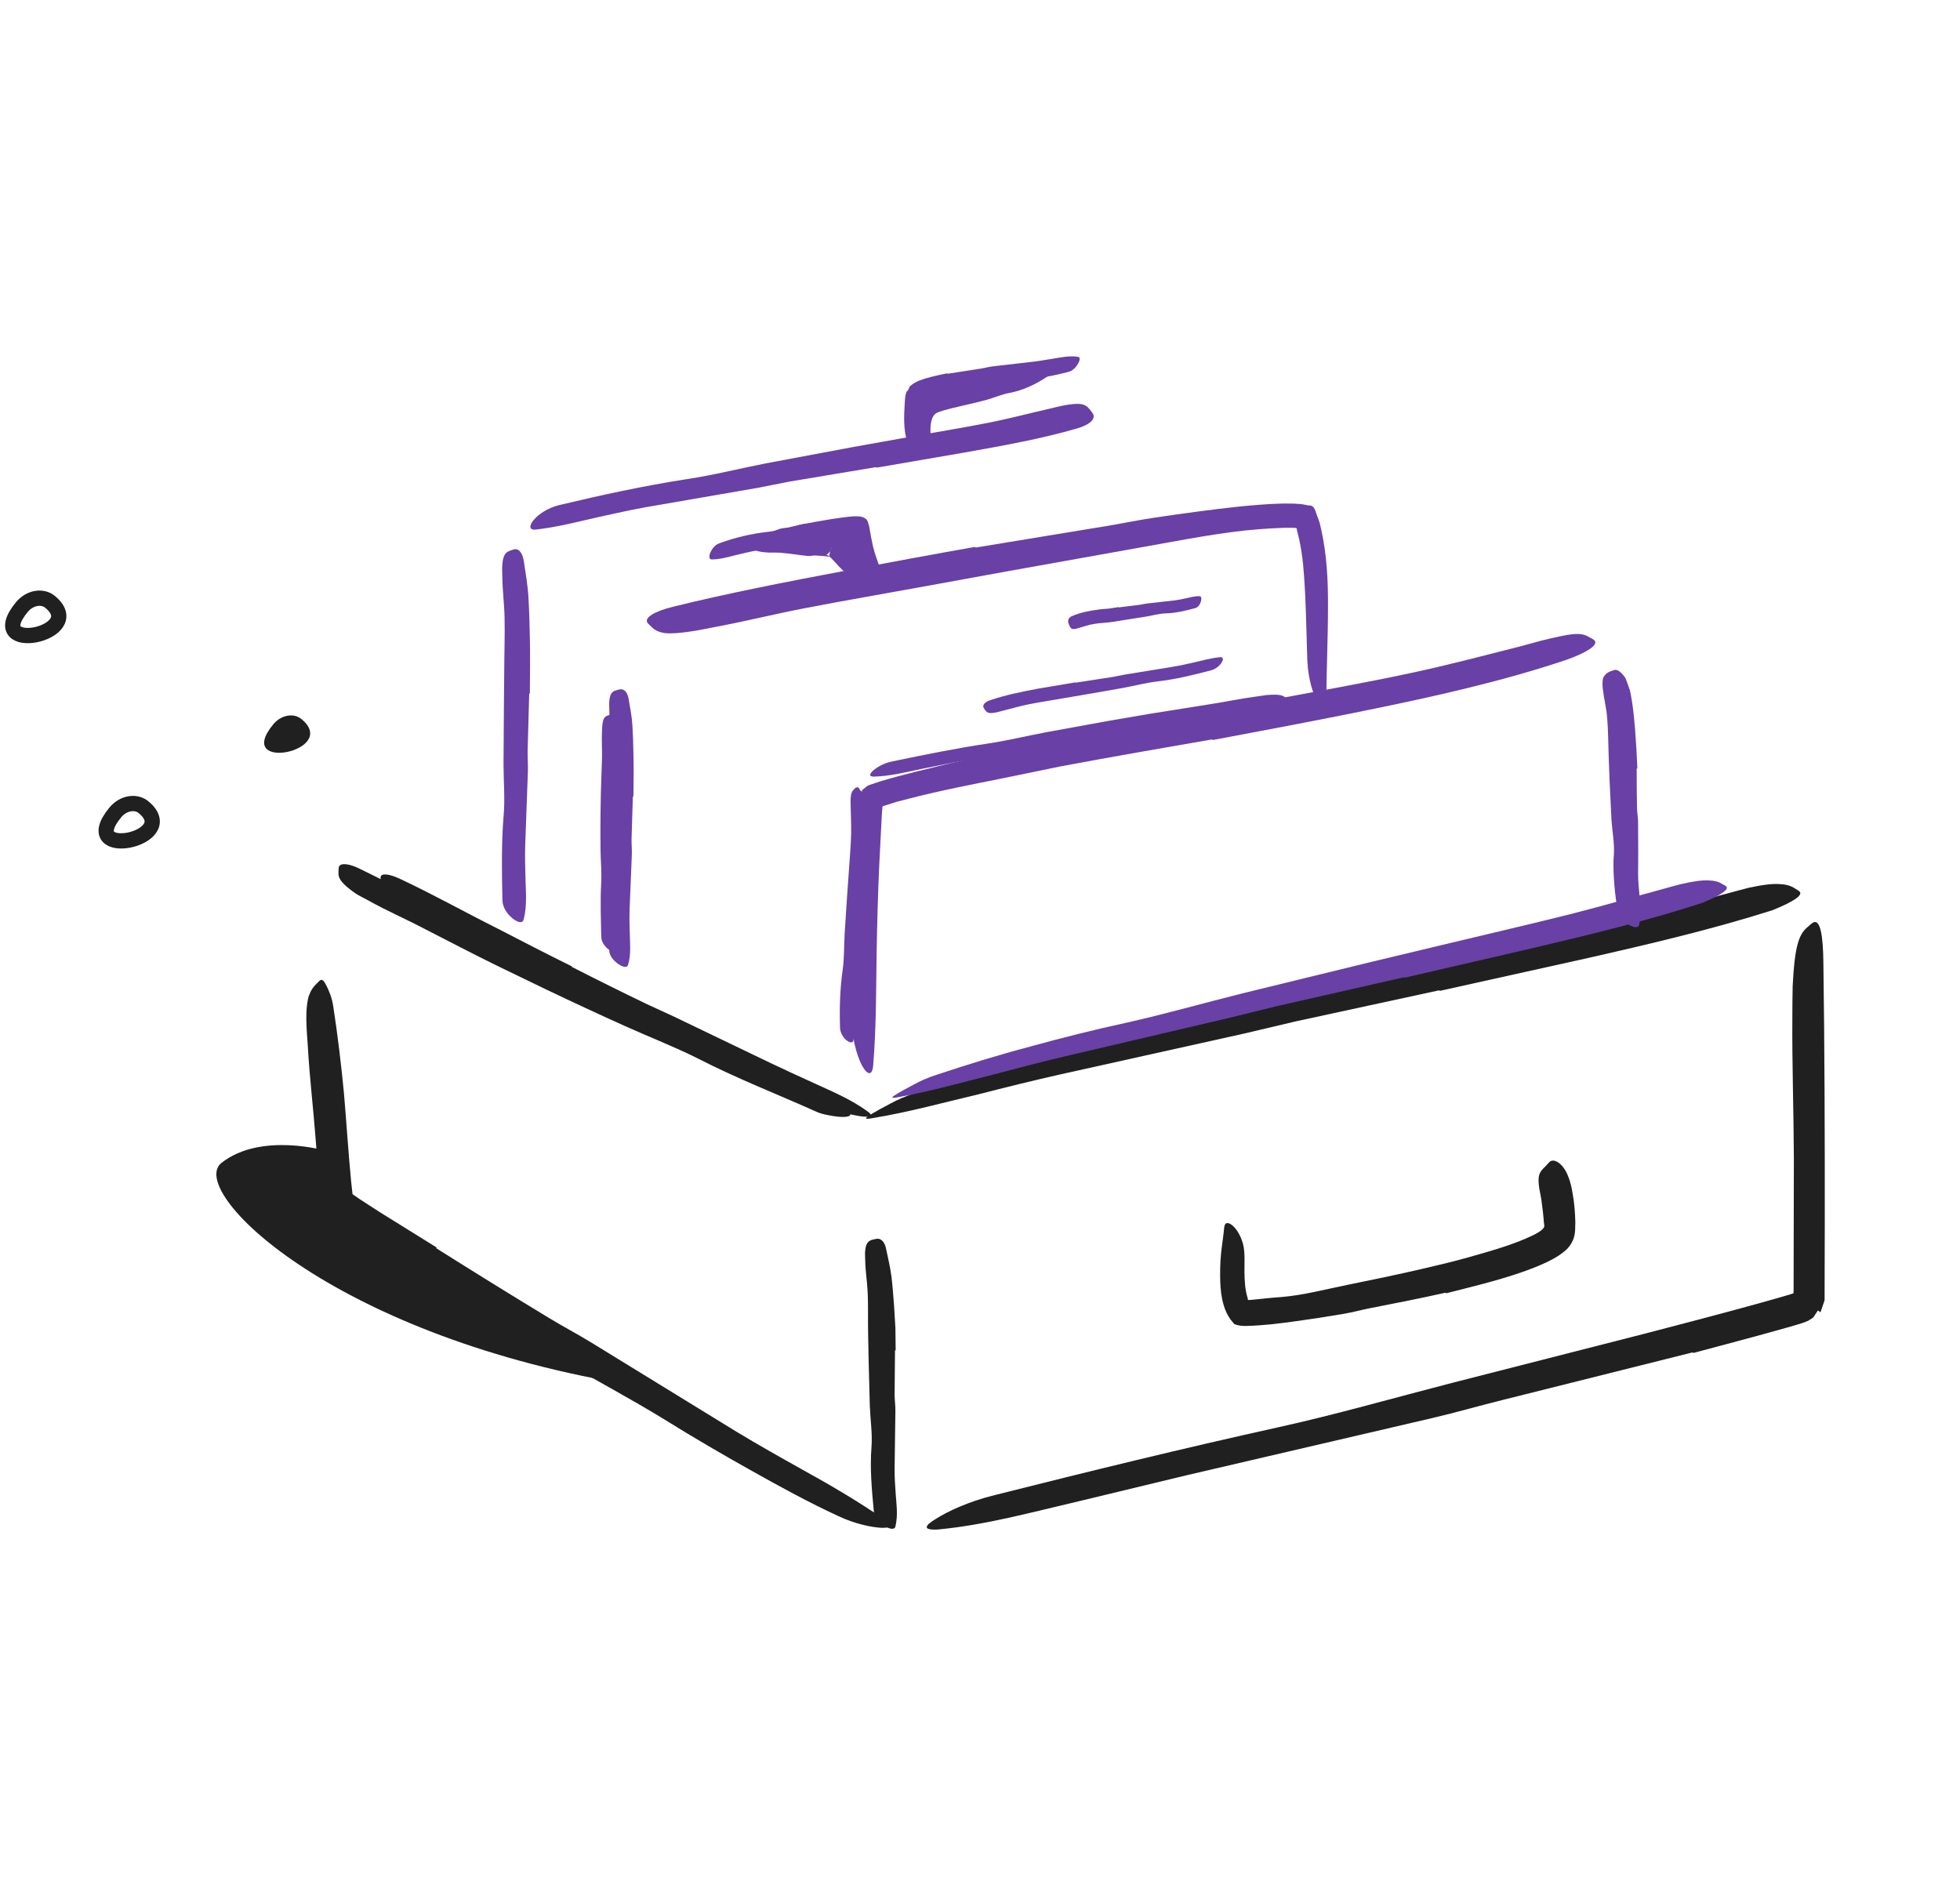 <svg width="154" height="148" viewBox="0 0 154 148" fill="none" xmlns="http://www.w3.org/2000/svg">
<path fill-rule="evenodd" clip-rule="evenodd" d="M88.52 57.493L83.5 58.342L81.677 58.699C79.526 59.082 77.372 59.466 75.223 59.848C74.27 60.039 73.316 60.23 72.371 60.42C71.152 60.668 69.967 60.982 68.662 61.019C68.246 61.023 68.325 60.784 68.627 60.523C68.916 60.278 69.453 59.946 70.142 59.816C72.595 59.309 75.068 58.799 77.588 58.426C79.095 58.198 80.636 57.829 82.166 57.537L87.225 56.616L90.345 56.082C91.924 55.831 93.51 55.579 95.078 55.33C96.299 55.144 97.484 54.884 98.708 54.727L99.511 54.61C100.531 54.532 100.865 54.607 101.083 54.909C101.133 54.978 101.198 55.047 101.226 55.118C101.32 55.357 100.917 55.574 100.208 55.671C98.01 56.01 95.818 56.347 93.585 56.692C91.903 56.967 90.213 57.243 88.527 57.519L88.52 57.493Z" fill="#6940A5"/>
<path fill-rule="evenodd" clip-rule="evenodd" d="M44.93 75.968C46.868 76.959 48.82 77.929 50.784 78.875L52.951 79.873C55.481 81.089 58.013 82.306 60.541 83.521C61.665 84.061 62.807 84.577 63.933 85.091C65.379 85.758 66.86 86.366 68.184 87.336C68.599 87.632 68.423 87.756 67.949 87.735C67.71 87.726 67.404 87.679 67.051 87.601C66.689 87.524 66.27 87.434 65.867 87.234C62.95 85.901 59.938 84.689 57.026 83.2C55.277 82.324 53.387 81.564 51.566 80.735C49.564 79.82 47.573 78.88 45.587 77.927L41.932 76.141C40.089 75.235 38.264 74.27 36.445 73.345C35.037 72.612 33.613 71.969 32.22 71.223C31.912 71.059 31.596 70.929 31.305 70.728C30.204 70.023 29.932 69.68 29.916 69.207C29.912 69.1 29.891 68.984 29.908 68.893C29.961 68.599 30.559 68.647 31.407 69.041C33.918 70.212 36.453 71.632 39.084 72.95C41.023 73.95 42.973 74.965 44.944 75.933L44.93 75.968Z" fill="#202020"/>
<path fill-rule="evenodd" clip-rule="evenodd" d="M67.938 69.689C67.843 70.706 67.748 71.725 67.653 72.74C67.622 73.111 67.629 73.483 67.594 73.854C67.475 75.161 67.355 76.474 67.235 77.778C67.192 78.358 67.168 78.943 67.161 79.52C67.152 80.26 67.183 81.007 67.055 81.738C66.981 82.2 66.041 81.61 66.001 80.742C65.956 79.217 65.994 77.702 66.214 76.179C66.339 75.269 66.311 74.315 66.364 73.381L66.564 70.301L66.699 68.406C66.764 67.45 66.848 66.49 66.875 65.538C66.893 64.798 66.845 64.07 66.839 63.336C66.838 63.174 66.826 63.015 66.832 62.852C66.841 62.551 66.876 62.346 66.946 62.21C66.981 62.142 67.025 62.089 67.082 62.047C67.143 61.946 67.243 61.862 67.331 61.86C67.413 61.851 67.469 61.874 67.497 61.925C67.54 62.015 67.446 61.804 67.488 61.9C67.562 62.066 67.56 62.055 67.584 62.09C67.625 62.149 67.718 62.2 67.807 62.162C67.896 62.07 67.909 62.163 67.944 62.252C67.974 62.337 67.996 62.434 68.01 62.543C68.183 63.846 68.198 65.229 68.136 66.607C68.097 67.632 68.038 68.662 67.972 69.689H67.938Z" fill="#6940A5"/>
<path fill-rule="evenodd" clip-rule="evenodd" d="M48.365 63.333C48.329 64.27 48.308 65.212 48.301 66.154C48.309 66.499 48.318 66.837 48.326 67.184C48.308 68.397 48.289 69.619 48.271 70.83C48.266 71.37 48.285 71.914 48.308 72.451C48.327 73.144 48.407 73.84 48.221 74.556C48.166 74.777 47.926 74.706 47.697 74.502C47.473 74.297 47.252 73.982 47.241 73.598C47.219 72.241 47.155 70.837 47.235 69.423C47.288 68.576 47.199 67.698 47.185 66.832C47.172 65.878 47.176 64.924 47.183 63.969C47.193 63.381 47.203 62.792 47.213 62.206C47.242 61.314 47.271 60.421 47.301 59.537C47.314 58.849 47.265 58.168 47.299 57.483C47.302 57.333 47.303 57.184 47.32 57.032C47.383 56.47 47.48 56.299 47.762 56.214C47.826 56.195 47.891 56.167 47.953 56.16C48.163 56.134 48.313 56.38 48.349 56.787C48.474 57.991 48.465 59.238 48.444 60.502C48.427 61.442 48.411 62.388 48.395 63.332L48.365 63.333Z" fill="#6940A5"/>
<path fill-rule="evenodd" clip-rule="evenodd" d="M74.46 30.503C75.158 30.279 75.859 30.121 76.562 29.975C76.818 29.921 77.061 29.822 77.32 29.783C78.232 29.633 79.161 29.561 80.075 29.444C80.483 29.4 80.883 29.318 81.283 29.26C81.798 29.191 82.318 29.125 82.853 29.146C83.019 29.152 82.99 29.122 82.864 29.18C82.735 29.229 82.531 29.444 82.267 29.605C81.342 30.216 80.383 30.663 79.344 30.867C78.719 30.974 78.116 31.255 77.494 31.422C76.812 31.608 76.116 31.758 75.43 31.921C75.007 32.02 74.585 32.118 74.181 32.235C73.869 32.336 73.612 32.397 73.47 32.532C73.304 32.675 73.201 32.941 73.147 33.232C73.071 33.691 73.123 34.186 73.082 34.698C73.074 34.811 73.066 34.929 73.059 35.038C73.013 35.468 72.909 35.602 72.896 35.689C72.89 35.709 72.886 35.735 72.885 35.747C72.886 35.789 72.893 35.611 72.774 35.316C72.531 34.426 71.777 33.62 72.203 32.139C72.305 31.872 72.47 31.577 72.722 31.357C72.952 31.132 73.221 31.01 73.383 30.922C73.758 30.725 74.096 30.599 74.446 30.465L74.46 30.503Z" fill="#6940A5"/>
<path fill-rule="evenodd" clip-rule="evenodd" d="M65.15 43.708C65.174 43.808 65.138 43.729 65.113 43.748C65.083 43.743 65.07 43.73 65.026 43.726C64.932 43.719 64.855 43.697 64.742 43.69C64.528 43.67 64.288 43.655 64.042 43.642C63.857 43.637 63.688 43.699 63.495 43.682C62.823 43.625 62.1 43.489 61.388 43.437C61.07 43.402 60.761 43.426 60.448 43.417C60.047 43.396 59.628 43.371 59.214 43.188C59.088 43.134 59.109 43.188 59.207 43.133C59.308 43.094 59.458 42.822 59.644 42.647C60.295 41.954 60.984 41.507 61.806 41.469C62.298 41.468 62.766 41.212 63.275 41.146C63.84 41.081 64.412 41.076 65.087 41.17C65.468 41.208 66.192 41.431 66.522 41.866C67.054 42.512 67.053 43.14 67.145 43.657C67.202 44.067 67.272 44.442 67.22 44.832C67.213 44.917 67.21 44.999 67.196 45.084C67.152 45.401 67.066 45.535 67.078 45.604C67.077 45.621 67.082 45.641 67.085 45.649C67.11 45.67 67.024 45.576 66.794 45.391C66.519 45.096 66.198 44.777 65.898 44.489C65.646 44.192 65.376 43.927 65.204 43.749C65.133 43.694 65.068 43.631 65.012 43.62C64.983 43.612 64.959 43.594 64.947 43.603L64.929 43.605C64.918 43.613 64.928 43.603 64.962 43.574C64.988 43.549 64.996 43.549 65.014 43.534C65.071 43.493 65.141 43.415 65.176 43.37C65.199 43.349 65.221 43.32 65.24 43.283C65.234 43.292 65.231 43.308 65.231 43.308V43.309V43.31C65.208 43.38 65.434 42.696 65.338 42.986L65.337 42.988L65.336 42.991L65.333 42.998L65.322 43.023L65.303 43.075L65.234 43.282C65.194 43.422 65.166 43.563 65.15 43.705V43.708Z" fill="#6940A5"/>
<path fill-rule="evenodd" clip-rule="evenodd" d="M34.273 98.07C37.209 99.921 40.165 101.755 43.14 103.556C44.225 104.215 45.35 104.805 46.432 105.467L57.876 112.495C59.576 113.523 61.315 114.503 63.036 115.464C65.253 116.686 67.447 117.973 69.538 119.421C70.187 119.876 69.948 120.078 69.203 120.036C68.461 119.988 67.19 119.743 65.868 119.118C63.515 118.032 61.251 116.788 58.992 115.521C56.733 114.256 54.491 112.948 52.275 111.57C49.62 109.932 46.749 108.415 43.992 106.808C40.963 105.038 37.949 103.237 34.944 101.417C33.095 100.295 31.25 99.168 29.415 98.012C28.718 97.582 28.028 97.124 27.337 96.672C26.992 96.452 26.648 96.209 26.304 95.965C26.108 95.821 25.823 95.646 25.617 95.465L25.449 95.329C25.422 95.264 25.407 95.19 25.386 95.121C25.342 94.982 25.307 94.841 25.286 94.698C25.155 94.062 25.144 93.729 25.095 93.295L24.992 92.061C24.931 91.243 24.87 90.427 24.81 89.614C24.621 87.09 24.318 84.625 24.181 82.125C24.146 81.575 24.096 81.036 24.079 80.48C24.04 79.449 24.121 78.765 24.25 78.284C24.423 77.804 24.621 77.525 24.859 77.305C24.968 77.204 25.068 77.072 25.162 77.014C25.321 76.917 25.465 77.078 25.651 77.446C25.83 77.815 26.098 78.391 26.194 79.133C26.532 81.338 26.806 83.607 27.026 85.908C27.223 88.202 27.369 90.558 27.59 92.836L27.697 93.809C27.71 93.836 27.666 93.798 27.729 93.847C28.382 94.317 29.148 94.779 29.858 95.248L34.302 98.013L34.273 98.07Z" fill="#202020"/>
<path fill-rule="evenodd" clip-rule="evenodd" d="M70.322 106.096L70.29 109.581C70.293 110.005 70.356 110.426 70.352 110.85C70.332 112.348 70.311 113.853 70.291 115.349C70.284 116.015 70.325 116.683 70.374 117.343C70.427 118.196 70.572 119.034 70.353 119.938C70.287 120.217 69.895 120.14 69.505 119.905C69.121 119.671 68.718 119.306 68.665 118.829C68.51 117.153 68.337 115.432 68.475 113.685C68.555 112.638 68.385 111.564 68.344 110.499L68.252 106.98L68.21 104.812C68.186 103.717 68.224 102.614 68.175 101.525C68.135 100.679 67.99 99.848 67.981 98.993C67.978 98.804 67.959 98.619 67.966 98.428C68.005 97.716 68.181 97.476 68.621 97.387C68.724 97.365 68.826 97.333 68.924 97.327C69.258 97.309 69.517 97.618 69.614 98.086C69.766 98.8 69.941 99.541 70.043 100.298C70.133 101.054 70.192 101.825 70.249 102.603L70.353 104.341L70.374 106.092L70.322 106.096Z" fill="#202020"/>
<path fill-rule="evenodd" clip-rule="evenodd" d="M133.009 106.252L118.043 110C116.222 110.451 114.42 110.973 112.596 111.402L93.281 115.899C90.43 116.587 87.564 117.278 84.734 117.96C81.087 118.806 77.469 119.816 73.683 120.173C72.474 120.235 72.629 119.876 73.531 119.338C74.427 118.766 76.09 117.973 78.171 117.465C85.537 115.61 92.942 113.797 100.448 112.137C104.941 111.148 109.543 109.825 114.098 108.651L129.135 104.81C132.216 104.008 135.3 103.208 138.359 102.357L140.206 101.832L140.732 101.677C140.793 101.639 140.947 101.651 140.92 101.546L140.925 101.29C140.932 97.835 140.939 94.387 140.946 90.968C140.931 87.242 140.799 83.585 140.828 79.886C140.834 79.071 140.829 78.271 140.854 77.449C141.006 74.398 141.323 73.417 142.019 72.841C142.179 72.71 142.343 72.533 142.495 72.466C143.02 72.251 143.248 73.493 143.266 75.681C143.36 82.2 143.382 89.114 143.375 96.065C143.37 98.092 143.364 100.123 143.36 102.161L143.19 102.666L143.105 102.918L143.062 103.043L143.041 103.106C143.224 103.237 142.791 102.932 142.835 102.964L142.833 102.968L142.828 102.974L142.82 102.987L142.802 103.013L142.528 103.426C142.455 103.584 142.232 103.647 142.091 103.761C141.755 103.932 141.29 104.04 140.955 104.149L140.341 104.327L137.901 105.003L133.031 106.308L133.009 106.252Z" fill="#202020"/>
<path fill-rule="evenodd" clip-rule="evenodd" d="M113.093 77.805L101.819 80.247L97.724 81.213L83.244 84.43C81.105 84.914 78.964 85.442 76.857 85.984C74.137 86.627 71.427 87.373 68.671 87.831C67.818 87.993 67.892 87.873 68.548 87.486C68.875 87.29 69.351 87.023 69.926 86.727C70.498 86.415 71.187 86.1 71.96 85.869L76.061 84.595C77.433 84.19 78.818 83.832 80.201 83.467C82.968 82.729 85.759 82.068 88.582 81.486C91.955 80.779 95.413 79.824 98.839 79.001L110.161 76.355C112.486 75.821 114.812 75.287 117.135 74.753C120.653 73.94 124.198 73.163 127.682 72.312C130.392 71.659 133.02 70.894 135.694 70.206C136.282 70.053 136.854 69.883 137.449 69.74C138.562 69.502 139.311 69.419 139.858 69.465C140.401 69.495 140.733 69.608 141.021 69.801C141.152 69.889 141.317 69.965 141.401 70.055C141.681 70.344 140.846 70.877 139.289 71.506C134.592 73.005 129.549 74.19 124.468 75.337C120.691 76.174 116.897 77.015 113.11 77.855L113.093 77.805Z" fill="#202020"/>
<path fill-rule="evenodd" clip-rule="evenodd" d="M42.276 75.479C44.301 76.504 46.337 77.517 48.388 78.499L50.654 79.526C53.297 80.79 55.941 82.055 58.582 83.318C59.755 83.877 60.95 84.413 62.13 84.937C63.642 85.628 65.196 86.241 66.576 87.277C67.008 87.591 66.805 87.746 66.293 87.756C66.036 87.761 65.704 87.732 65.335 87.665C64.95 87.6 64.505 87.524 64.085 87.32C61.037 85.957 57.877 84.729 54.841 83.169C53.017 82.253 51.035 81.486 49.13 80.628C47.037 79.686 44.952 78.717 42.877 77.726L39.055 75.877C37.129 74.936 35.222 73.931 33.322 72.961C31.853 72.19 30.353 71.543 28.902 70.729C28.581 70.554 28.255 70.401 27.945 70.203C26.811 69.41 26.551 69.014 26.596 68.476C26.607 68.353 26.599 68.221 26.63 68.118C26.729 67.782 27.379 67.826 28.241 68.249C30.818 69.486 33.451 70.956 36.184 72.338C38.208 73.37 40.236 74.431 42.293 75.437L42.276 75.479Z" fill="#202020"/>
<path fill-rule="evenodd" clip-rule="evenodd" d="M128.597 60.387C128.597 61.418 128.598 62.451 128.623 63.486C128.632 63.863 128.704 64.234 128.707 64.612C128.712 65.946 128.727 67.282 128.708 68.621C128.709 69.215 128.761 69.807 128.821 70.392C128.906 71.142 128.949 71.903 128.791 72.669C128.739 72.908 128.429 72.893 128.08 72.716C127.737 72.537 127.317 72.202 127.205 71.782C126.985 71.036 126.905 70.282 126.843 69.52C126.785 68.758 126.735 67.993 126.8 67.211C126.868 66.277 126.675 65.328 126.615 64.383L126.463 61.254L126.393 59.324C126.356 58.349 126.36 57.366 126.277 56.401C126.222 55.649 126.028 54.918 125.94 54.169C125.931 54.004 125.901 53.844 125.909 53.676C125.915 53.521 125.929 53.392 125.954 53.284C125.99 53.176 126.066 53.089 126.126 53.017C126.256 52.873 126.406 52.791 126.602 52.724C126.691 52.695 126.775 52.655 126.855 52.638C127.106 52.579 127.4 52.828 127.709 53.262C127.831 53.586 127.955 53.911 128.067 54.241C128.141 54.572 128.194 54.904 128.248 55.241C128.348 55.914 128.412 56.599 128.468 57.288C128.546 58.312 128.61 59.345 128.652 60.381L128.597 60.387Z" fill="#6940A5"/>
<path fill-rule="evenodd" clip-rule="evenodd" d="M95.256 58.092C91.259 58.786 87.261 59.476 83.28 60.224L78.943 61.117C76.399 61.629 73.835 62.119 71.358 62.765L70.427 63.004L69.638 63.259L69.446 63.318L69.349 63.346C69.341 63.375 69.338 63.409 69.333 63.44L69.314 63.636L69.289 63.991L69.087 67.89C68.982 70.201 68.918 72.528 68.879 74.823C68.831 77.772 68.853 80.738 68.61 83.675C68.481 85.509 66.918 83.167 66.892 79.753C66.89 76.735 66.92 73.721 67 70.701C67.034 69.191 67.108 67.68 67.192 66.166L67.334 63.887L67.356 63.561C67.345 63.38 67.432 63.249 67.469 63.094C67.573 62.808 67.64 62.464 67.786 62.259L67.81 62.215L67.816 62.204L67.819 62.198C67.846 62.216 67.597 62.026 67.705 62.104L67.726 62.087L67.812 62.018L67.983 61.882C68.094 61.789 68.201 61.693 68.379 61.654L69.214 61.374C71.054 60.828 72.851 60.416 74.681 59.965C76.506 59.539 78.338 59.099 80.163 58.731C84.176 57.902 88.199 57.154 92.22 56.404C94.694 55.947 97.171 55.491 99.644 55.035C103.387 54.336 107.156 53.669 110.851 52.879C113.724 52.266 116.509 51.531 119.315 50.819C119.929 50.654 120.531 50.491 121.15 50.324C123.462 49.761 124.185 49.65 124.84 50.045C124.987 50.132 125.171 50.207 125.272 50.306C125.616 50.638 124.77 51.238 123.084 51.839C118.097 53.515 112.735 54.721 107.338 55.816C103.329 56.632 99.297 57.393 95.272 58.146L95.256 58.092Z" fill="#6940A5"/>
<path fill-rule="evenodd" clip-rule="evenodd" d="M76.64 43.024L86.917 41.334C88.169 41.129 89.41 40.865 90.664 40.679C92.878 40.351 95.097 40.044 97.337 39.802C98.463 39.695 99.582 39.59 100.741 39.565L101.622 39.566L102.177 39.604C102.398 39.62 102.594 39.671 102.803 39.713C103.329 39.665 103.347 40.217 103.512 40.588C103.575 40.777 103.675 41.004 103.707 41.16L103.807 41.589C104.261 43.621 104.35 45.661 104.342 47.641C104.341 50.188 104.221 52.7 104.207 55.182C104.205 55.954 103.912 55.89 103.552 55.246C103.189 54.604 102.777 53.355 102.718 51.884C102.631 49.283 102.611 46.725 102.381 44.292C102.317 43.684 102.225 43.089 102.108 42.506C102.05 42.217 101.967 41.931 101.903 41.653C101.891 41.584 101.901 41.569 101.888 41.521C101.872 41.513 101.856 41.501 101.837 41.496C101.825 41.494 101.819 41.491 101.814 41.486L101.806 41.48L101.709 41.472C101.424 41.467 101.125 41.464 100.822 41.472C100.207 41.491 99.577 41.533 98.944 41.578C95.897 41.812 92.728 42.468 89.612 43.013L79.308 44.857L72.963 46.013C69.76 46.6 66.533 47.15 63.356 47.763C60.884 48.232 58.486 48.843 56.028 49.293C55.488 49.396 54.961 49.512 54.411 49.593C53.393 49.751 52.709 49.795 52.222 49.741C51.73 49.662 51.436 49.504 51.187 49.25C51.074 49.134 50.93 49.024 50.86 48.909C50.629 48.538 51.405 48.034 52.849 47.68C57.134 46.619 61.704 45.73 66.312 44.861C69.735 44.22 73.177 43.574 76.624 42.968L76.64 43.024Z" fill="#6940A5"/>
<path fill-rule="evenodd" clip-rule="evenodd" d="M49.725 62.583L49.623 65.911C49.615 66.317 49.659 66.72 49.645 67.125C49.587 68.556 49.528 69.994 49.47 71.422C49.448 72.057 49.46 72.698 49.482 73.331C49.497 74.148 49.602 74.964 49.345 75.812C49.268 76.075 48.906 75.977 48.559 75.729C48.216 75.479 47.879 75.112 47.866 74.659C47.838 73.067 47.799 71.419 47.956 69.76C48.061 68.765 47.946 67.734 47.942 66.717L47.96 63.357L47.98 61.287C47.986 60.241 48.034 59.19 48.012 58.15C48.005 57.341 47.868 56.547 47.876 55.736C47.874 55.558 47.857 55.383 47.865 55.203C47.913 54.53 48.05 54.323 48.465 54.222C48.559 54.198 48.654 54.165 48.746 54.156C49.059 54.125 49.301 54.414 49.387 54.883C49.504 55.582 49.651 56.298 49.691 57.027C49.733 57.753 49.761 58.498 49.77 59.241C49.803 60.348 49.779 61.464 49.769 62.581L49.725 62.583Z" fill="#6940A5"/>
<path fill-rule="evenodd" clip-rule="evenodd" d="M41.581 54.491L41.457 58.965C41.447 59.509 41.494 60.052 41.478 60.596C41.408 62.516 41.338 64.441 41.268 66.359C41.242 67.211 41.257 68.07 41.285 68.917C41.307 70.013 41.433 71.091 41.148 72.237C41.06 72.594 40.653 72.471 40.264 72.15C39.883 71.836 39.492 71.341 39.476 70.724C39.431 68.557 39.387 66.339 39.569 64.109C39.689 62.772 39.564 61.386 39.563 60.019L39.593 55.509L39.618 52.731C39.623 51.329 39.674 49.92 39.645 48.526C39.625 47.442 39.476 46.379 39.469 45.296C39.466 45.057 39.447 44.823 39.455 44.582C39.493 43.685 39.665 43.391 40.128 43.247C40.235 43.214 40.342 43.167 40.446 43.153C40.797 43.106 41.068 43.487 41.161 44.109C41.299 45.046 41.475 46.013 41.523 46.998C41.581 47.981 41.609 48.983 41.629 49.989C41.667 51.481 41.643 52.985 41.631 54.488L41.581 54.491Z" fill="#6940A5"/>
<path fill-rule="evenodd" clip-rule="evenodd" d="M68.853 36.699L62.06 37.833L59.595 38.32C56.684 38.823 53.77 39.327 50.861 39.83C49.571 40.062 48.283 40.344 47.014 40.628C45.383 40.995 43.759 41.425 42.09 41.608C41.052 41.729 42.067 40.15 43.936 39.685C47.255 38.892 50.588 38.17 53.994 37.64C56.033 37.336 58.112 36.811 60.179 36.405L67.011 35.126L71.223 34.372C73.347 33.985 75.491 33.644 77.594 33.228C79.231 32.912 80.815 32.484 82.427 32.12C82.782 32.039 83.125 31.941 83.486 31.873C84.821 31.621 85.27 31.69 85.643 32.194C85.728 32.308 85.833 32.419 85.891 32.539C86.085 32.944 85.595 33.382 84.638 33.658C81.801 34.488 78.761 35.024 75.704 35.569C73.43 35.96 71.145 36.353 68.865 36.745L68.853 36.699Z" fill="#6940A5"/>
<path fill-rule="evenodd" clip-rule="evenodd" d="M74.439 29.368C75.305 29.234 76.172 29.099 77.035 28.966C77.349 28.918 77.653 28.829 77.968 28.789C79.075 28.661 80.191 28.533 81.296 28.405C81.787 28.347 82.273 28.248 82.76 28.177C83.385 28.077 84.001 27.937 84.681 28.031C84.904 28.067 84.855 28.31 84.709 28.567C84.562 28.823 84.315 29.122 83.974 29.21C82.766 29.535 81.518 29.758 80.231 29.84C79.46 29.893 78.695 30.132 77.928 30.288C77.086 30.46 76.242 30.633 75.399 30.805C74.883 30.918 74.369 31.035 73.869 31.177L73.163 31.386C73.081 31.414 72.995 31.442 72.922 31.493C72.838 31.545 72.882 31.652 72.865 31.734L72.861 31.895L72.864 32.171C72.876 32.797 72.999 33.412 73.102 34.009C73.126 34.139 73.17 34.267 73.17 34.393C73.171 34.631 73.162 34.767 73.051 34.875C72.904 34.975 72.737 35.055 72.533 35.137C72.439 35.177 72.356 35.23 72.275 35.268C72.137 35.332 72 35.335 71.812 35.236C71.634 35.145 71.383 34.985 71.337 34.773C71.097 34.215 71.067 33.679 71.044 33.142C71.037 32.874 71.042 32.607 71.052 32.343L71.073 31.949L71.088 31.655C71.094 31.522 71.103 31.39 71.12 31.262C71.129 31.07 71.184 30.908 71.242 30.748C71.452 30.646 71.379 30.373 71.585 30.281C71.725 30.145 71.92 30.047 72.106 29.953C72.309 29.879 72.508 29.791 72.716 29.734L73.099 29.627C73.552 29.511 73.991 29.419 74.428 29.329L74.439 29.368Z" fill="#6940A5"/>
<path fill-rule="evenodd" clip-rule="evenodd" d="M66.223 42.283C65.371 42.348 64.496 42.454 63.627 42.58C63.309 42.627 63.001 42.719 62.683 42.764C61.56 42.924 60.431 43.082 59.312 43.279C58.815 43.366 58.326 43.499 57.837 43.609C57.211 43.761 56.595 43.951 55.923 43.954C55.708 43.953 55.698 43.709 55.81 43.429C55.923 43.152 56.158 42.816 56.506 42.693C57.736 42.238 59.015 41.932 60.343 41.786C61.137 41.696 61.922 41.431 62.718 41.263C63.594 41.081 64.475 40.919 65.369 40.778L66.2 40.659C66.418 40.635 66.94 40.553 67.3 40.564C67.562 40.564 67.802 40.6 67.983 40.738C68.203 40.854 68.207 41.118 68.291 41.353C68.421 42.103 68.488 42.452 68.593 42.926C68.736 43.554 68.985 44.152 69.185 44.778C69.229 44.916 69.293 45.05 69.308 45.196C69.341 45.467 69.339 45.658 69.231 45.803C69.081 45.955 68.913 46.042 68.691 46.108C68.591 46.136 68.497 46.165 68.411 46.172C68.263 46.184 68.129 46.127 67.966 46.068C67.806 46.001 67.567 45.895 67.514 45.728C66.987 44.731 66.869 43.546 66.699 42.374C66.678 42.285 66.705 42.344 66.689 42.33C66.707 42.319 66.707 42.308 66.703 42.297C66.701 42.291 66.695 42.287 66.688 42.281L66.231 42.323L66.223 42.283Z" fill="#6940A5"/>
<path fill-rule="evenodd" clip-rule="evenodd" d="M113.598 101.562C111.645 101.999 109.689 102.388 107.733 102.766C107.019 102.903 106.319 103.101 105.602 103.223C104.339 103.439 103.071 103.635 101.797 103.81C101.16 103.896 100.522 103.983 99.877 104.05L98.902 104.132L98.404 104.162C98.262 104.159 97.943 104.191 97.729 104.175C97.517 104.171 97.316 104.144 97.126 104.083C97.079 104.069 97.027 104.054 96.984 104.032L96.887 103.916L96.693 103.684C96.456 103.369 96.258 102.934 96.154 102.572C95.963 101.941 95.9 101.318 95.877 100.722C95.855 99.957 95.869 99.215 95.939 98.499C96.015 97.784 96.128 97.094 96.191 96.419C96.231 96.005 96.539 95.994 96.917 96.358C97.29 96.717 97.715 97.497 97.762 98.348C97.82 99.1 97.748 99.812 97.794 100.469C97.813 100.794 97.834 101.114 97.888 101.396C97.907 101.545 97.944 101.675 97.976 101.806C97.989 101.874 98.011 101.933 98.034 101.99C98.062 102.053 98.027 102.017 98.038 102.033C98.036 102.047 98.025 102.092 98.047 102.112C98.057 102.122 98.07 102.131 98.087 102.14C98.066 102.149 98.162 102.141 98.25 102.134L98.505 102.111C99.197 102.042 99.921 101.959 100.652 101.91C102.402 101.768 104.18 101.291 105.944 100.936C107.886 100.542 109.829 100.139 111.76 99.691C112.949 99.415 114.136 99.133 115.307 98.807C117.07 98.304 118.885 97.813 120.466 97.047C120.616 96.972 120.763 96.893 120.897 96.809C121.011 96.74 121.068 96.693 121.145 96.627C121.214 96.563 121.281 96.498 121.318 96.414C121.358 96.328 121.325 96.226 121.32 96.138L121.301 96.007L121.282 95.761L121.233 95.25L121.105 94.242C121.061 93.95 120.992 93.668 120.944 93.387C120.793 92.333 120.936 92.11 121.41 91.656C121.512 91.546 121.616 91.435 121.715 91.328C122.033 90.948 122.773 91.362 123.167 92.313C123.465 93.001 123.556 93.698 123.658 94.387C123.702 94.733 123.731 95.079 123.752 95.428L123.773 95.951L123.776 96.094C123.767 96.172 123.77 96.252 123.767 96.332C123.758 96.489 123.771 96.655 123.744 96.807C123.696 97.427 123.355 98 122.836 98.382C122.596 98.575 122.281 98.777 122.044 98.903C121.863 99.005 121.691 99.09 121.517 99.175C120.832 99.499 120.171 99.747 119.508 99.977C117.545 100.652 115.574 101.116 113.616 101.616L113.598 101.562Z" fill="#202020"/>
<path fill-rule="evenodd" clip-rule="evenodd" d="M25.629 90.424C25.629 90.424 20.525 88.924 17.411 91.36C14.647 93.523 25.888 104.758 48.907 108.703L26.118 94.873L25.629 90.424Z" fill="#202020"/>
<path fill-rule="evenodd" clip-rule="evenodd" d="M110.342 76.778L100.272 79.066L96.615 79.967L83.686 82.994C81.775 83.445 79.865 83.944 77.983 84.446C75.555 85.052 73.135 85.741 70.671 86.186C69.909 86.34 69.978 86.234 70.564 85.891C70.859 85.715 71.281 85.48 71.796 85.214C72.306 84.933 72.921 84.653 73.612 84.439C76.046 83.63 78.49 82.874 80.969 82.221C83.439 81.538 85.93 80.914 88.451 80.366C91.465 79.696 94.552 78.814 97.614 78.049L107.725 75.581L113.955 74.091C117.098 73.332 120.266 72.61 123.379 71.825C125.799 71.215 128.151 70.527 130.535 69.884C131.06 69.741 131.571 69.587 132.104 69.458C133.095 69.232 133.762 69.145 134.25 69.174C134.736 69.188 135.032 69.278 135.291 69.438C135.409 69.511 135.558 69.573 135.633 69.648C135.885 69.89 135.144 70.365 133.752 70.938C129.551 72.309 125.044 73.408 120.505 74.474C117.13 75.255 113.74 76.038 110.357 76.82L110.342 76.778Z" fill="#6940A5"/>
<path fill-rule="evenodd" clip-rule="evenodd" d="M87.901 47.724C88.441 47.657 88.983 47.59 89.52 47.524C89.716 47.497 89.907 47.442 90.104 47.419C90.797 47.341 91.502 47.262 92.189 47.184C92.497 47.151 92.802 47.09 93.102 47.026C93.487 46.942 93.867 46.825 94.272 46.845C94.524 46.852 94.361 47.641 93.925 47.776C93.147 47.984 92.366 48.179 91.543 48.195C91.052 48.213 90.567 48.359 90.077 48.441C89.541 48.525 88.999 48.611 88.46 48.696C88.127 48.749 87.792 48.803 87.462 48.855C86.902 48.947 86.433 48.932 85.926 49.03C85.541 49.095 85.172 49.224 84.796 49.328C84.713 49.351 84.633 49.384 84.549 49.401C84.237 49.466 84.126 49.409 84.015 49.13C83.99 49.067 83.96 49.005 83.941 48.94C83.877 48.723 83.978 48.519 84.201 48.42C84.86 48.123 85.581 47.989 86.322 47.892C86.587 47.852 86.917 47.84 87.102 47.819L87.895 47.698L87.901 47.724Z" fill="#6940A5"/>
<path fill-rule="evenodd" clip-rule="evenodd" d="M84.496 53.639C85.462 53.49 86.429 53.341 87.392 53.193C87.745 53.125 88.089 53.059 88.442 52.992C89.681 52.79 90.928 52.587 92.163 52.386C92.714 52.295 93.261 52.174 93.8 52.05C94.492 51.889 95.18 51.694 95.894 51.634C96.338 51.591 95.953 52.439 95.163 52.665C93.756 53.034 92.344 53.384 90.88 53.546C90.006 53.653 89.123 53.886 88.241 54.05L85.326 54.56L83.531 54.865C82.626 55.023 81.712 55.161 80.818 55.339C80.123 55.479 79.453 55.676 78.771 55.847C78.622 55.885 78.471 55.924 78.323 55.962C77.758 56.08 77.564 56.04 77.392 55.775C77.353 55.714 77.306 55.656 77.278 55.593C77.185 55.381 77.385 55.157 77.788 55.018C78.986 54.611 80.276 54.347 81.577 54.105C82.545 53.942 83.518 53.777 84.49 53.613L84.496 53.639Z" fill="#6940A5"/>
<path fill-rule="evenodd" clip-rule="evenodd" d="M1.72 47.695C2.326 46.961 3.318 46.779 3.936 47.289C6.996 49.815 -1.437 51.517 1.72 47.695Z" stroke="#202020" stroke-width="1.2"/>
<path fill-rule="evenodd" clip-rule="evenodd" d="M9.063 63.828C9.669 63.094 10.662 62.912 11.279 63.422C14.34 65.948 5.906 67.65 9.063 63.828Z" stroke="#202020" stroke-width="1.2"/>
<path fill-rule="evenodd" clip-rule="evenodd" d="M21.474 56.906C22.08 56.173 23.073 55.99 23.69 56.5C26.75 59.026 18.317 60.728 21.474 56.906Z" fill="#202020"/>
</svg>
